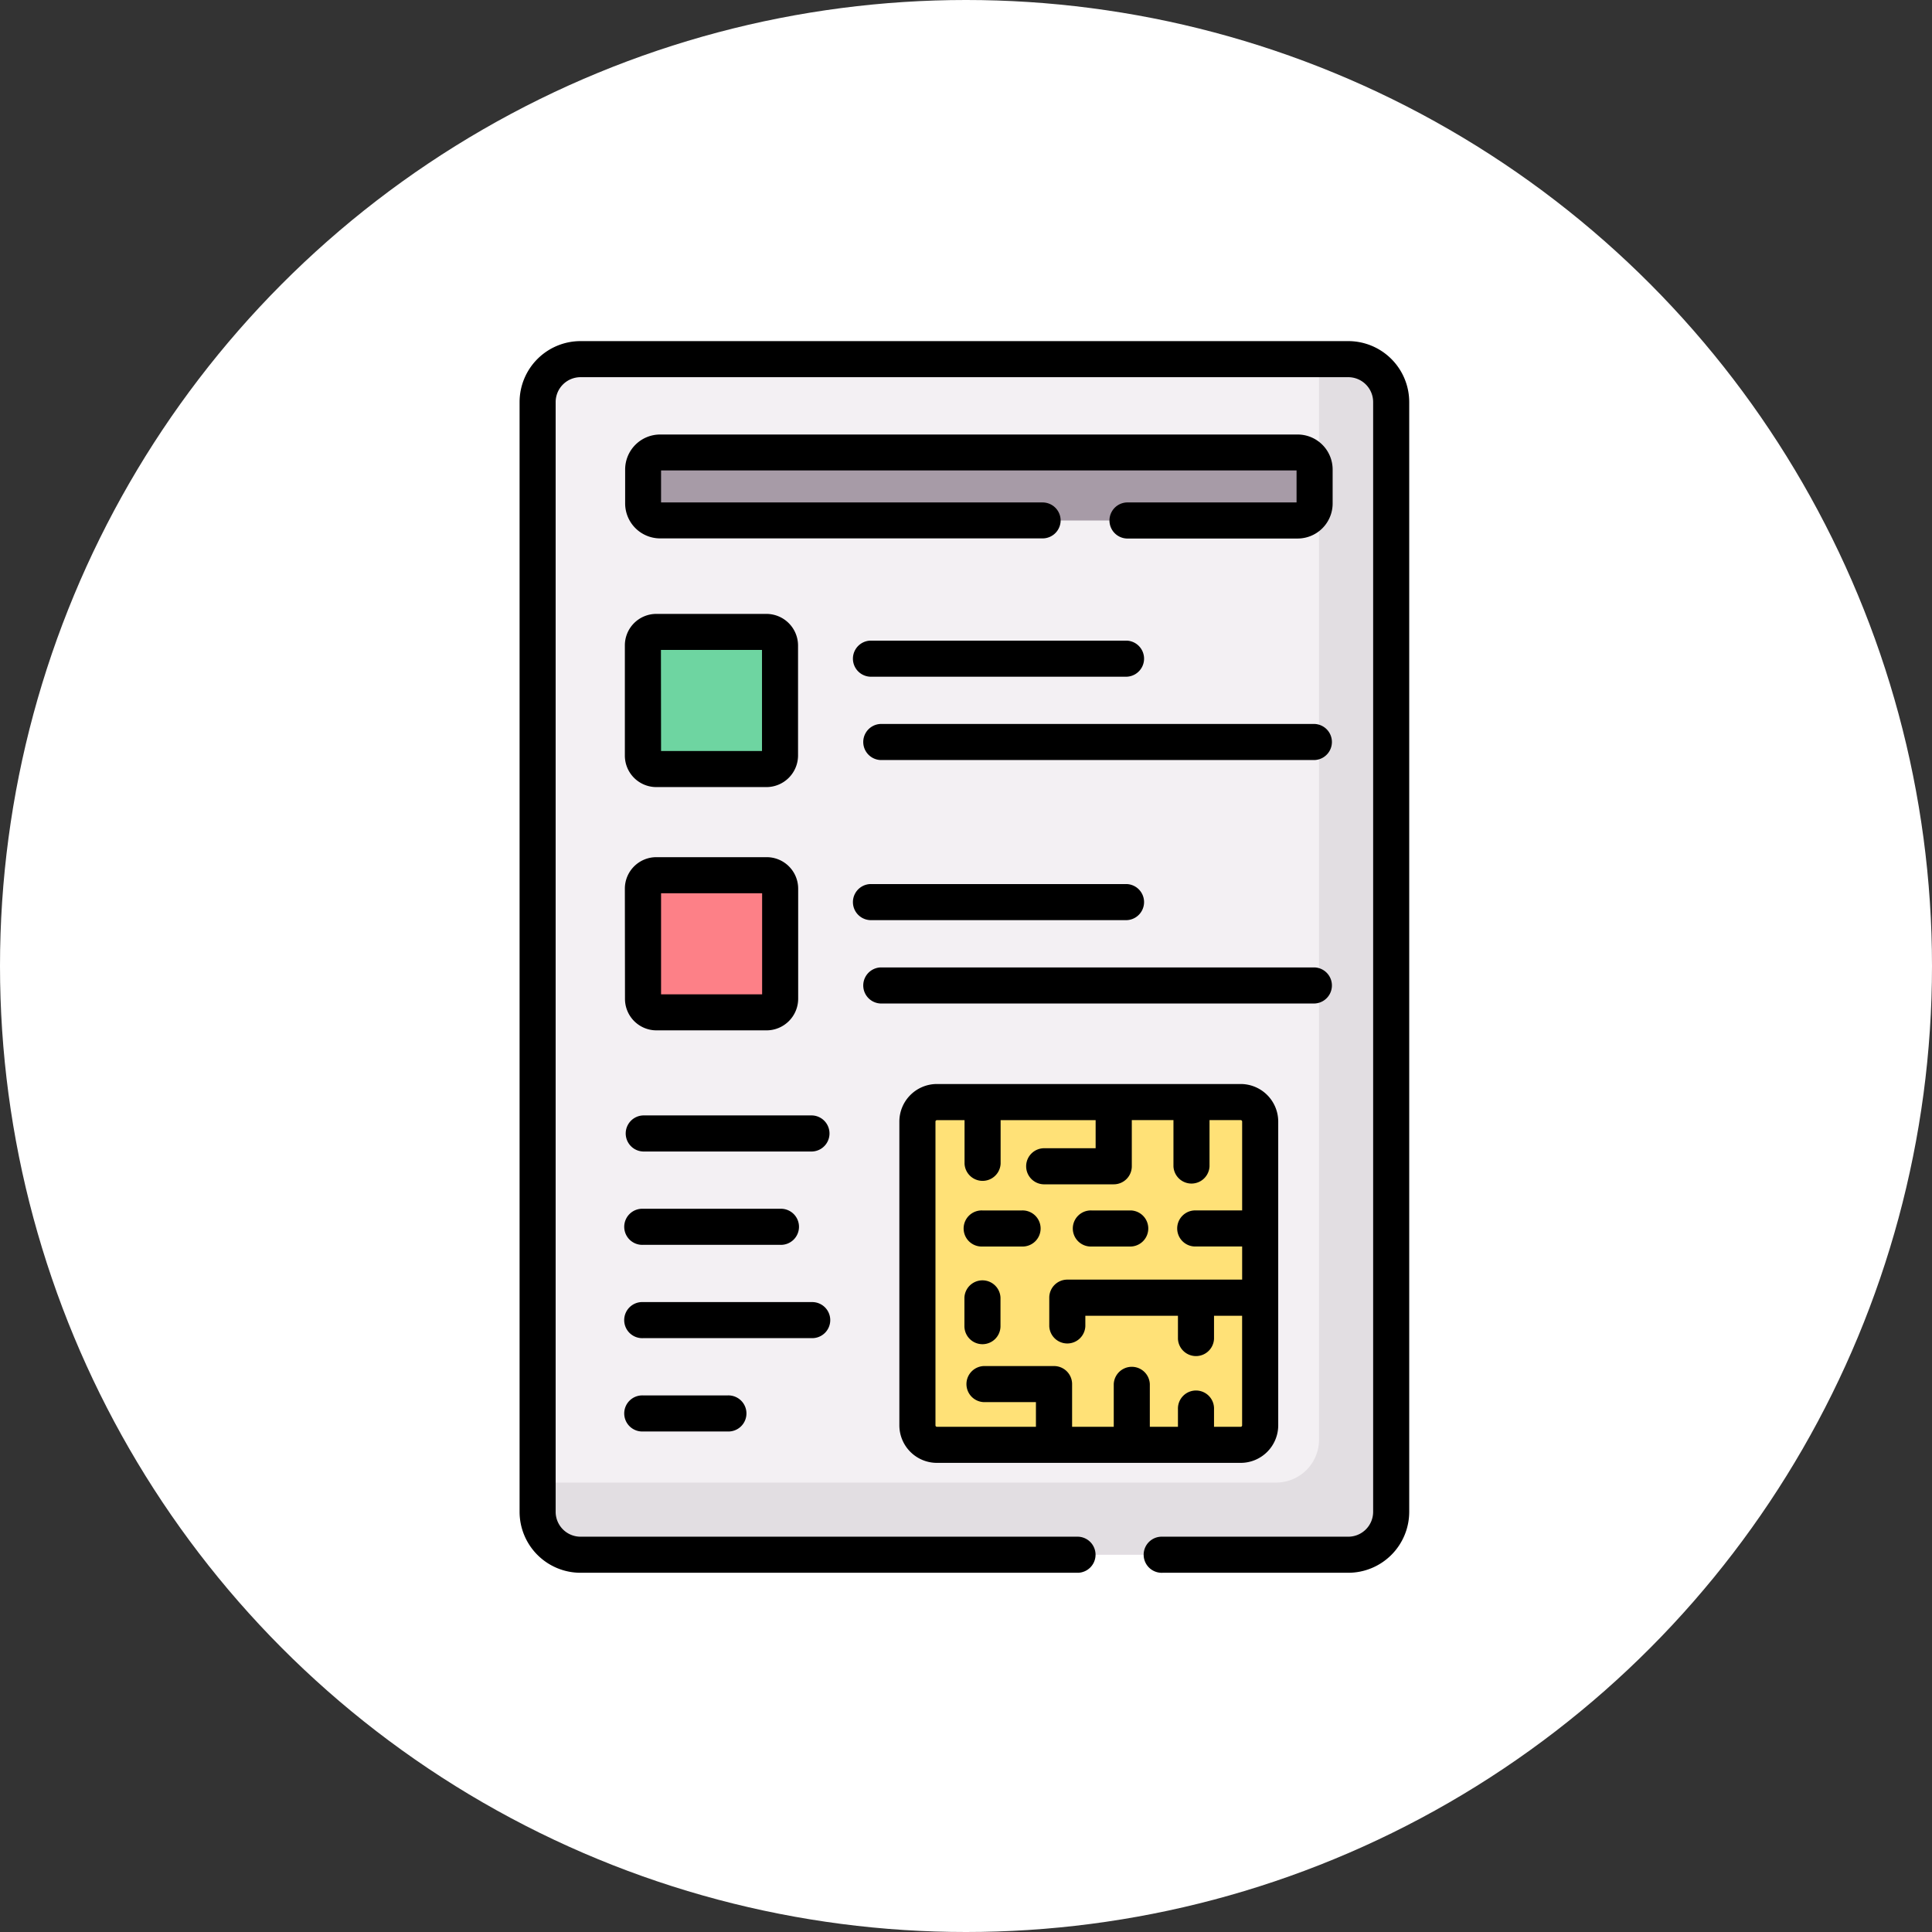 <svg xmlns="http://www.w3.org/2000/svg" width="61" height="61" viewBox="0 0 61 61">
  <rect x="0" y="0" width="61" height="61" fill="#333333" stroke="none"/>
  <g id="Grupo_1119741" data-name="Grupo 1119741" transform="translate(-750.102 -9163)">
    <circle id="Elipse_11761" data-name="Elipse 11761" cx="30.5" cy="30.5" r="30.5" transform="translate(750.102 9163)" fill="#fff"/>
    <g id="Grupo_1119740" data-name="Grupo 1119740" transform="translate(695.415 9173.77)">
      <g id="Grupo_1119738" data-name="Grupo 1119738" transform="translate(71.662 0.57)">
        <g id="Grupo_1119727" data-name="Grupo 1119727" transform="translate(0)">
          <g id="Grupo_1119726" data-name="Grupo 1119726">
            <path id="Trazado_917354" data-name="Trazado 917354" d="M104.187,45.249H79.946a1.354,1.354,0,0,1-1.354-1.354V8.854A1.354,1.354,0,0,1,79.946,7.5h24.241a1.354,1.354,0,0,1,1.354,1.354v35.04A1.354,1.354,0,0,1,104.187,45.249Z" transform="translate(-78.592 -7.5)" fill="#f3f0f3"/>
          </g>
        </g>
        <g id="Grupo_1119729" data-name="Grupo 1119729" transform="translate(0)">
          <g id="Grupo_1119728" data-name="Grupo 1119728">
            <path id="Trazado_917355" data-name="Trazado 917355" d="M104.187,7.5h-.924V41.616a1.354,1.354,0,0,1-1.354,1.354H78.592v.924a1.354,1.354,0,0,0,1.354,1.354h24.241a1.354,1.354,0,0,0,1.354-1.354V8.854A1.354,1.354,0,0,0,104.187,7.5Z" transform="translate(-78.592 -7.5)" fill="#e2dee2"/>
          </g>
        </g>
        <g id="Grupo_1119731" data-name="Grupo 1119731" transform="translate(3.328 8.607)">
          <g id="Grupo_1119730" data-name="Grupo 1119730">
            <path id="Trazado_917356" data-name="Trazado 917356" d="M126.317,125.156h-3.482a.424.424,0,0,1-.424-.424V121.25a.424.424,0,0,1,.424-.424h3.482a.424.424,0,0,1,.424.424v3.482A.424.424,0,0,1,126.317,125.156Z" transform="translate(-122.411 -120.826)" fill="#6ed5a1"/>
          </g>
        </g>
        <g id="Grupo_1119733" data-name="Grupo 1119733" transform="translate(3.328 16.294)">
          <g id="Grupo_1119732" data-name="Grupo 1119732">
            <path id="Trazado_917357" data-name="Trazado 917357" d="M126.317,226.356h-3.482a.424.424,0,0,1-.424-.424V222.45a.424.424,0,0,1,.424-.424h3.482a.424.424,0,0,1,.424.424v3.482A.424.424,0,0,1,126.317,226.356Z" transform="translate(-122.411 -222.026)" fill="#fd8087"/>
          </g>
        </g>
        <g id="Grupo_1119735" data-name="Grupo 1119735" transform="translate(3.328 2.944)">
          <g id="Grupo_1119734" data-name="Grupo 1119734">
            <path id="Trazado_917358" data-name="Trazado 917358" d="M143.08,48.405H122.946a.535.535,0,0,1-.535-.535V46.79a.535.535,0,0,1,.535-.535H143.08a.535.535,0,0,1,.535.535v1.08A.535.535,0,0,1,143.08,48.405Z" transform="translate(-122.411 -46.255)" fill="#a79ba7"/>
          </g>
        </g>
        <g id="Grupo_1119737" data-name="Grupo 1119737" transform="translate(11.987 23.457)">
          <g id="Grupo_1119736" data-name="Grupo 1119736">
            <path id="Trazado_917359" data-name="Trazado 917359" d="M246.616,327.16h-9.59a.616.616,0,0,1-.616-.616v-9.59a.616.616,0,0,1,.616-.616h9.59a.616.616,0,0,1,.616.616v9.59A.616.616,0,0,1,246.616,327.16Z" transform="translate(-236.41 -316.338)" fill="#ffe177"/>
          </g>
        </g>
      </g>
      <g id="Grupo_1119739" data-name="Grupo 1119739" transform="translate(71.092 0)">
        <path id="Trazado_917360" data-name="Trazado 917360" d="M97.257,0H73.016a1.926,1.926,0,0,0-1.924,1.924v35.04a1.926,1.926,0,0,0,1.924,1.924H88.731a.57.57,0,0,0,0-1.139H73.016a.786.786,0,0,1-.785-.785V1.924a.786.786,0,0,1,.785-.785H97.257a.786.786,0,0,1,.785.785v35.04a.786.786,0,0,1-.785.785H91.39a.57.57,0,1,0,0,1.139h5.867a1.926,1.926,0,0,0,1.924-1.924V1.924A1.926,1.926,0,0,0,97.257,0Z" transform="translate(-71.092 0)"/>
        <path id="Trazado_917361" data-name="Trazado 917361" d="M115.9,118.8h3.482a1,1,0,0,0,.993-.993v-3.482a1,1,0,0,0-.993-.993H115.9a.994.994,0,0,0-.993.993V117.8A.994.994,0,0,0,115.9,118.8Zm.146-4.33h3.191v3.191H116.05Z" transform="translate(-111.583 -104.719)"/>
        <path id="Trazado_917362" data-name="Trazado 917362" d="M218.02,125.645a.57.57,0,0,0,0-1.139h-8.1a.57.57,0,0,0,0,1.139Z" transform="translate(-198.849 -115.049)"/>
        <path id="Trazado_917363" data-name="Trazado 917363" d="M214.216,160.292h13.705a.57.57,0,0,0,0-1.139H214.216a.57.57,0,0,0,0,1.139Z" transform="translate(-202.819 -147.065)"/>
        <path id="Trazado_917364" data-name="Trazado 917364" d="M114.911,219a.994.994,0,0,0,.993.993h3.482a1,1,0,0,0,.993-.993v-3.482a.994.994,0,0,0-.993-.993H115.9a.994.994,0,0,0-.993.993Zm1.139-3.336h3.191v3.191H116.05Z" transform="translate(-111.583 -198.231)"/>
        <path id="Trazado_917365" data-name="Trazado 917365" d="M209.92,226.845h8.1a.57.57,0,0,0,0-1.139h-8.1a.57.57,0,0,0,0,1.139Z" transform="translate(-198.849 -208.563)"/>
        <path id="Trazado_917366" data-name="Trazado 917366" d="M214.216,261.492h13.705a.57.57,0,0,0,0-1.139H214.216a.57.57,0,0,0,0,1.139Z" transform="translate(-202.819 -240.578)"/>
        <path id="Trazado_917367" data-name="Trazado 917367" d="M128.666,41.475a.57.57,0,0,0-.57-.57H116.05V39.894h20.065v1.011h-5.361a.57.57,0,0,0,0,1.139h5.4a1.106,1.106,0,0,0,1.1-1.1V39.86a1.106,1.106,0,0,0-1.1-1.1H116.016a1.106,1.106,0,0,0-1.1,1.1v1.08a1.106,1.106,0,0,0,1.1,1.1H128.1A.57.57,0,0,0,128.666,41.475Z" transform="translate(-111.583 -35.811)"/>
        <path id="Trazado_917368" data-name="Trazado 917368" d="M301.943,362.519h1.243a.57.57,0,0,0,0-1.139h-1.243a.57.57,0,1,0,0,1.139Z" transform="translate(-283.882 -333.932)"/>
        <path id="Trazado_917369" data-name="Trazado 917369" d="M256.569,362.519h1.243a.57.57,0,1,0,0-1.139h-1.243a.57.57,0,1,0,0,1.139Z" transform="translate(-241.955 -333.932)"/>
        <path id="Trazado_917370" data-name="Trazado 917370" d="M256.569,392.186a.57.57,0,0,0,.57-.57v-.9a.57.57,0,0,0-1.139,0v.9A.57.57,0,0,0,256.569,392.186Z" transform="translate(-241.955 -360.515)"/>
        <path id="Trazado_917371" data-name="Trazado 917371" d="M230.1,320.8h9.59a1.187,1.187,0,0,0,1.186-1.186v-9.59a1.187,1.187,0,0,0-1.186-1.186H230.1a1.187,1.187,0,0,0-1.186,1.186v9.59A1.187,1.187,0,0,0,230.1,320.8Zm-.046-10.775a.046.046,0,0,1,.046-.046h.872v1.371a.57.57,0,0,0,1.139,0v-1.371h3v.887h-1.6a.57.57,0,1,0,0,1.139h2.172a.57.57,0,0,0,.57-.57v-1.457h1.315v1.457a.57.57,0,0,0,1.139,0v-1.457h.984a.046.046,0,0,1,.046.046v2.805h-1.457a.57.57,0,1,0,0,1.139h1.457v1.046h-5.52a.57.57,0,0,0-.57.57v.9a.57.57,0,0,0,1.139,0v-.329h2.924v.727a.57.57,0,0,0,1.139,0v-.727h.887v3.46a.046.046,0,0,1-.046.046h-.841v-.552a.57.57,0,1,0-1.139,0v.552h-.888v-1.348a.57.57,0,0,0-1.139,0v1.348h-1.315v-1.348a.57.57,0,0,0-.57-.57h-2.172a.57.57,0,1,0,0,1.139h1.6v.779H230.1a.046.046,0,0,1-.046-.046Z" transform="translate(-216.923 -285.382)"/>
        <path id="Trazado_917372" data-name="Trazado 917372" d="M120.822,321.883h-5.342a.57.57,0,0,0,0,1.139h5.342a.57.57,0,0,0,0-1.139Z" transform="translate(-111.583 -297.435)"/>
        <path id="Trazado_917373" data-name="Trazado 917373" d="M115.481,361.818h4.33a.57.57,0,1,0,0-1.139h-4.33a.57.57,0,1,0,0,1.139Z" transform="translate(-111.583 -333.284)"/>
        <path id="Trazado_917374" data-name="Trazado 917374" d="M121.392,400.045a.57.57,0,0,0-.57-.57h-5.342a.57.57,0,1,0,0,1.139h5.342A.57.57,0,0,0,121.392,400.045Z" transform="translate(-111.583 -369.134)"/>
        <path id="Trazado_917375" data-name="Trazado 917375" d="M115.481,438.271a.57.57,0,1,0,0,1.139h2.671a.57.57,0,1,0,0-1.139Z" transform="translate(-111.583 -404.983)"/>
      </g>
    </g>
  </g>
</svg>
